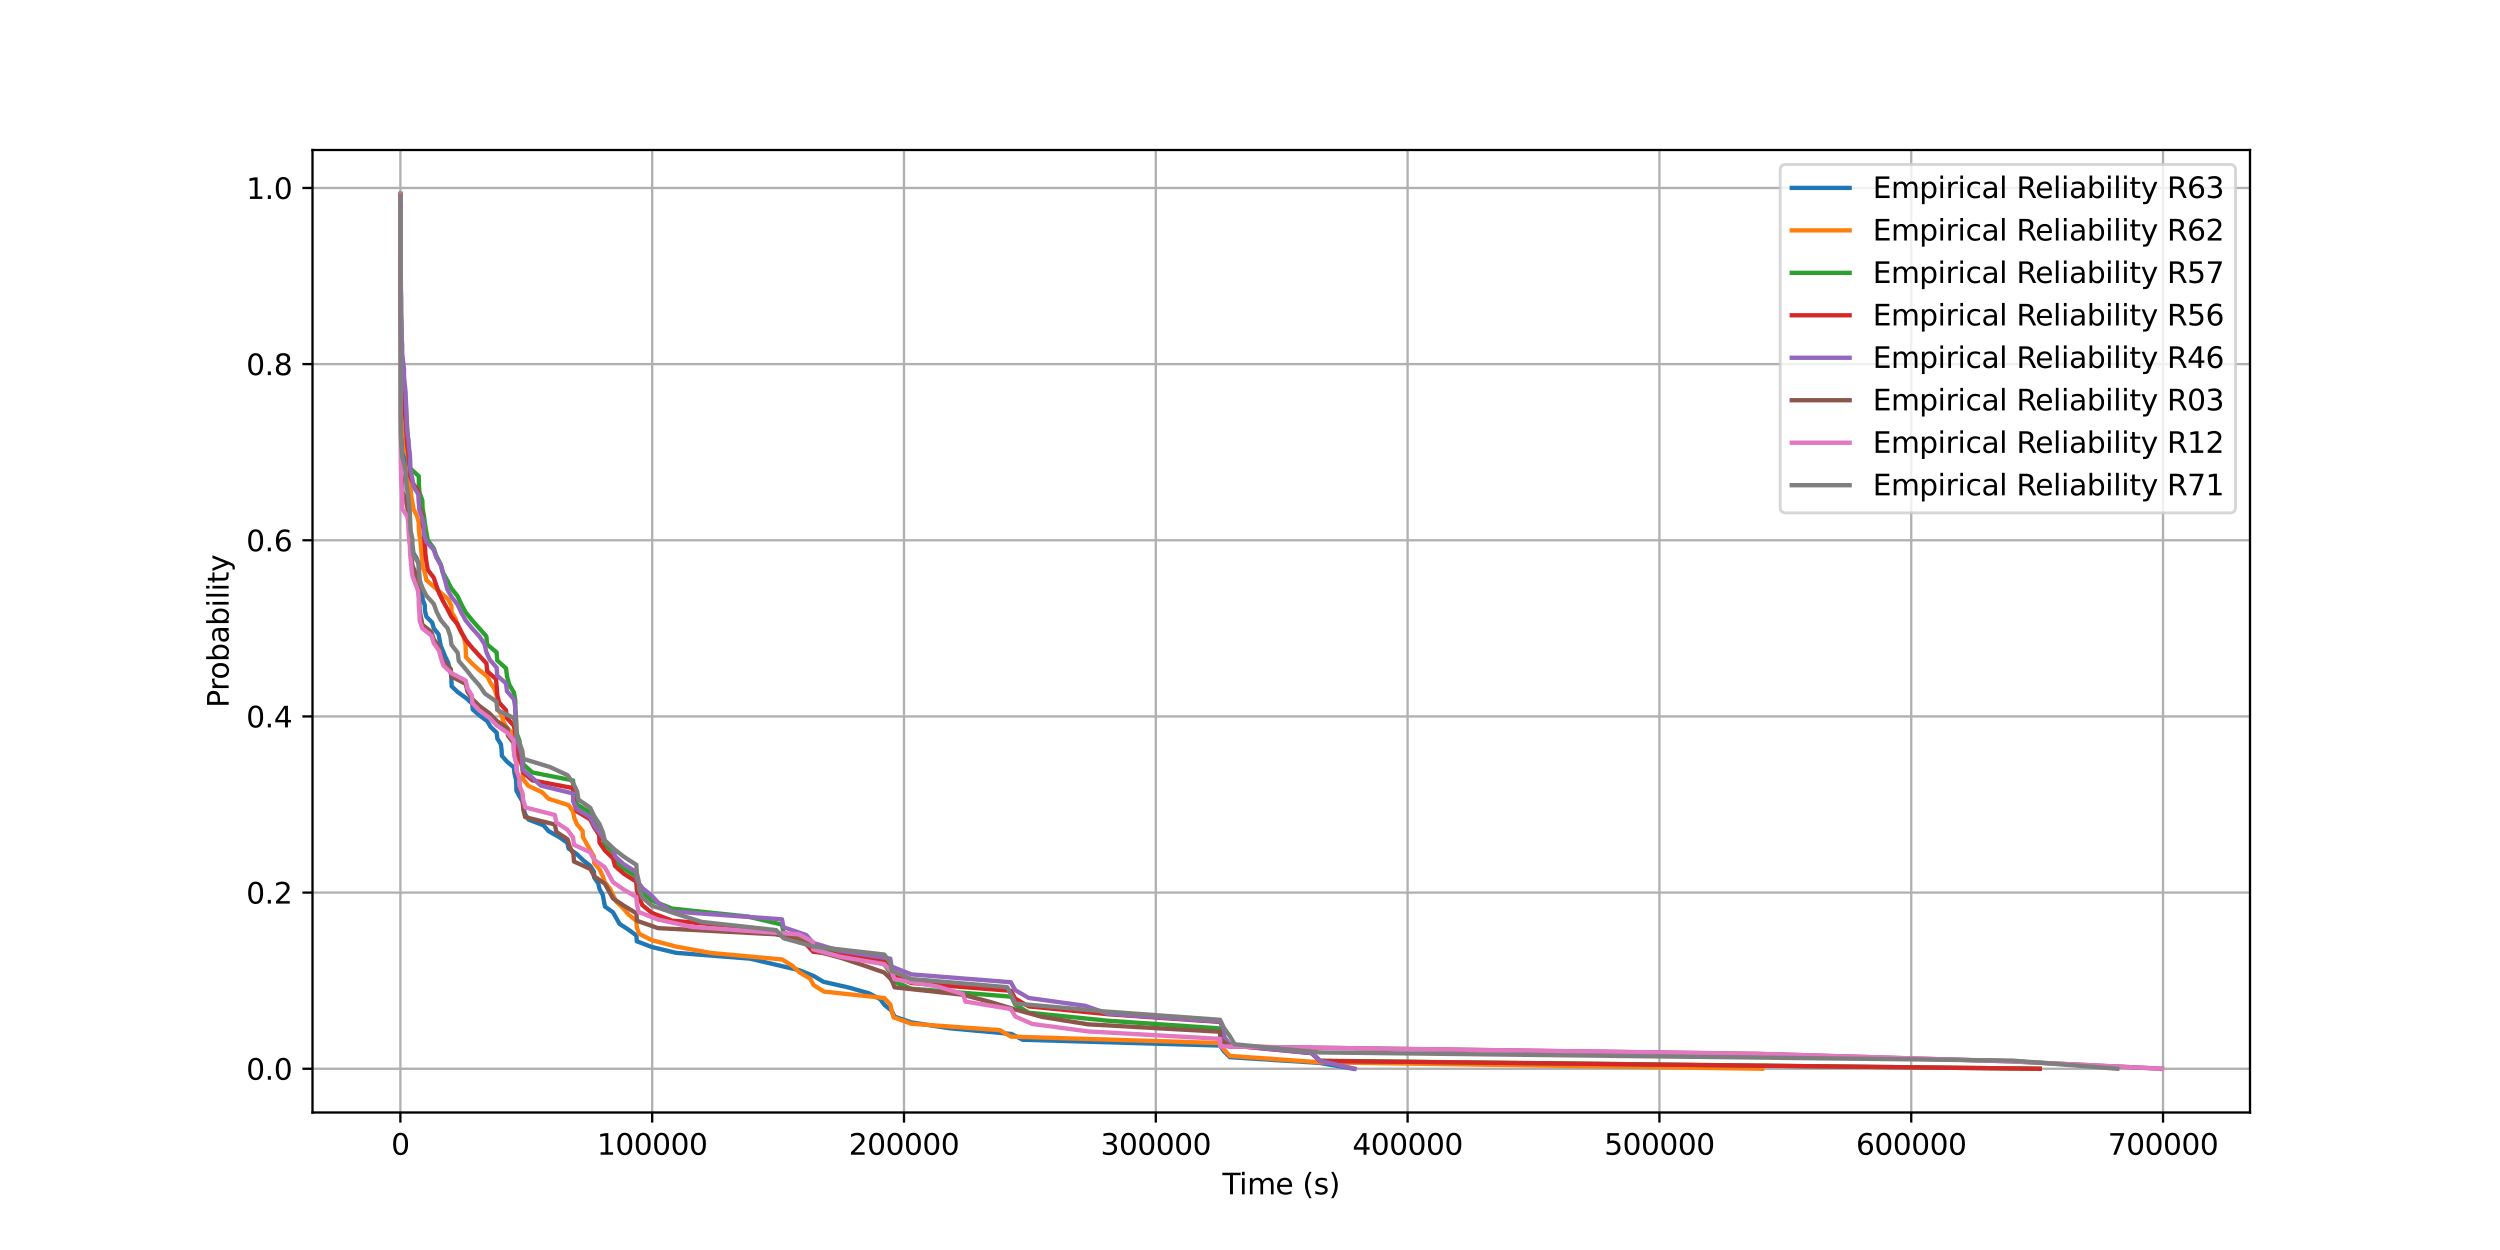 <?xml version="1.0" encoding="utf-8" standalone="no"?>
<!DOCTYPE svg PUBLIC "-//W3C//DTD SVG 1.1//EN"
  "http://www.w3.org/Graphics/SVG/1.1/DTD/svg11.dtd">
<svg xmlns:xlink="http://www.w3.org/1999/xlink" width="864pt" height="432pt" viewBox="0 0 864 432" xmlns="http://www.w3.org/2000/svg" version="1.1">
 <defs>
  <style type="text/css">*{stroke-linejoin: round; stroke-linecap: butt}</style>
 </defs>
 <g id="figure_1">
  <g id="patch_1">
   <path d="M 0 432 
L 864 432 
L 864 0 
L 0 0 
z
" style="fill: #ffffff"/>
  </g>
  <g id="axes_1">
   <g id="patch_2">
    <path d="M 108 384.48 
L 777.6 384.48 
L 777.6 51.84 
L 108 51.84 
z
" style="fill: #ffffff"/>
   </g>
   <g id="matplotlib.axis_1">
    <g id="xtick_1">
     <g id="line2d_1">
      <path d="M 138.371 384.48 
L 138.371 51.84 
" clip-path="url(#pf6fad80bfd)" style="fill: none; stroke: #b0b0b0; stroke-width: 0.8; stroke-linecap: square"/>
     </g>
     <g id="line2d_2">
      <defs>
       <path id="macb9b8d1f7" d="M 0 0 
L 0 3.5 
" style="stroke: #000000; stroke-width: 0.8"/>
      </defs>
      <g>
       <use xlink:href="#macb9b8d1f7" x="138.371" y="384.48" style="stroke: #000000; stroke-width: 0.8"/>
      </g>
     </g>
     <g id="text_1">
      <!-- 0 -->
      <g transform="translate(135.19 399.078) scale(0.1 -0.1)">
       <defs>
        <path id="DejaVuSans-30" d="M 2034 4250 
Q 1547 4250 1301 3770 
Q 1056 3291 1056 2328 
Q 1056 1369 1301 889 
Q 1547 409 2034 409 
Q 2525 409 2770 889 
Q 3016 1369 3016 2328 
Q 3016 3291 2770 3770 
Q 2525 4250 2034 4250 
z
M 2034 4750 
Q 2819 4750 3233 4129 
Q 3647 3509 3647 2328 
Q 3647 1150 3233 529 
Q 2819 -91 2034 -91 
Q 1250 -91 836 529 
Q 422 1150 422 2328 
Q 422 3509 836 4129 
Q 1250 4750 2034 4750 
z
" transform="scale(0.016)"/>
       </defs>
       <use xlink:href="#DejaVuSans-30"/>
      </g>
     </g>
    </g>
    <g id="xtick_2">
     <g id="line2d_3">
      <path d="M 225.396 384.48 
L 225.396 51.84 
" clip-path="url(#pf6fad80bfd)" style="fill: none; stroke: #b0b0b0; stroke-width: 0.8; stroke-linecap: square"/>
     </g>
     <g id="line2d_4">
      <g>
       <use xlink:href="#macb9b8d1f7" x="225.396" y="384.48" style="stroke: #000000; stroke-width: 0.8"/>
      </g>
     </g>
     <g id="text_2">
      <!-- 100000 -->
      <g transform="translate(206.308 399.078) scale(0.1 -0.1)">
       <defs>
        <path id="DejaVuSans-31" d="M 794 531 
L 1825 531 
L 1825 4091 
L 703 3866 
L 703 4441 
L 1819 4666 
L 2450 4666 
L 2450 531 
L 3481 531 
L 3481 0 
L 794 0 
L 794 531 
z
" transform="scale(0.016)"/>
       </defs>
       <use xlink:href="#DejaVuSans-31"/>
       <use xlink:href="#DejaVuSans-30" x="63.623"/>
       <use xlink:href="#DejaVuSans-30" x="127.246"/>
       <use xlink:href="#DejaVuSans-30" x="190.869"/>
       <use xlink:href="#DejaVuSans-30" x="254.492"/>
       <use xlink:href="#DejaVuSans-30" x="318.115"/>
      </g>
     </g>
    </g>
    <g id="xtick_3">
     <g id="line2d_5">
      <path d="M 312.421 384.48 
L 312.421 51.84 
" clip-path="url(#pf6fad80bfd)" style="fill: none; stroke: #b0b0b0; stroke-width: 0.8; stroke-linecap: square"/>
     </g>
     <g id="line2d_6">
      <g>
       <use xlink:href="#macb9b8d1f7" x="312.421" y="384.48" style="stroke: #000000; stroke-width: 0.8"/>
      </g>
     </g>
     <g id="text_3">
      <!-- 200000 -->
      <g transform="translate(293.333 399.078) scale(0.1 -0.1)">
       <defs>
        <path id="DejaVuSans-32" d="M 1228 531 
L 3431 531 
L 3431 0 
L 469 0 
L 469 531 
Q 828 903 1448 1529 
Q 2069 2156 2228 2338 
Q 2531 2678 2651 2914 
Q 2772 3150 2772 3378 
Q 2772 3750 2511 3984 
Q 2250 4219 1831 4219 
Q 1534 4219 1204 4116 
Q 875 4013 500 3803 
L 500 4441 
Q 881 4594 1212 4672 
Q 1544 4750 1819 4750 
Q 2544 4750 2975 4387 
Q 3406 4025 3406 3419 
Q 3406 3131 3298 2873 
Q 3191 2616 2906 2266 
Q 2828 2175 2409 1742 
Q 1991 1309 1228 531 
z
" transform="scale(0.016)"/>
       </defs>
       <use xlink:href="#DejaVuSans-32"/>
       <use xlink:href="#DejaVuSans-30" x="63.623"/>
       <use xlink:href="#DejaVuSans-30" x="127.246"/>
       <use xlink:href="#DejaVuSans-30" x="190.869"/>
       <use xlink:href="#DejaVuSans-30" x="254.492"/>
       <use xlink:href="#DejaVuSans-30" x="318.115"/>
      </g>
     </g>
    </g>
    <g id="xtick_4">
     <g id="line2d_7">
      <path d="M 399.446 384.48 
L 399.446 51.84 
" clip-path="url(#pf6fad80bfd)" style="fill: none; stroke: #b0b0b0; stroke-width: 0.8; stroke-linecap: square"/>
     </g>
     <g id="line2d_8">
      <g>
       <use xlink:href="#macb9b8d1f7" x="399.446" y="384.48" style="stroke: #000000; stroke-width: 0.8"/>
      </g>
     </g>
     <g id="text_4">
      <!-- 300000 -->
      <g transform="translate(380.358 399.078) scale(0.1 -0.1)">
       <defs>
        <path id="DejaVuSans-33" d="M 2597 2516 
Q 3050 2419 3304 2112 
Q 3559 1806 3559 1356 
Q 3559 666 3084 287 
Q 2609 -91 1734 -91 
Q 1441 -91 1130 -33 
Q 819 25 488 141 
L 488 750 
Q 750 597 1062 519 
Q 1375 441 1716 441 
Q 2309 441 2620 675 
Q 2931 909 2931 1356 
Q 2931 1769 2642 2001 
Q 2353 2234 1838 2234 
L 1294 2234 
L 1294 2753 
L 1863 2753 
Q 2328 2753 2575 2939 
Q 2822 3125 2822 3475 
Q 2822 3834 2567 4026 
Q 2313 4219 1838 4219 
Q 1578 4219 1281 4162 
Q 984 4106 628 3988 
L 628 4550 
Q 988 4650 1302 4700 
Q 1616 4750 1894 4750 
Q 2613 4750 3031 4423 
Q 3450 4097 3450 3541 
Q 3450 3153 3228 2886 
Q 3006 2619 2597 2516 
z
" transform="scale(0.016)"/>
       </defs>
       <use xlink:href="#DejaVuSans-33"/>
       <use xlink:href="#DejaVuSans-30" x="63.623"/>
       <use xlink:href="#DejaVuSans-30" x="127.246"/>
       <use xlink:href="#DejaVuSans-30" x="190.869"/>
       <use xlink:href="#DejaVuSans-30" x="254.492"/>
       <use xlink:href="#DejaVuSans-30" x="318.115"/>
      </g>
     </g>
    </g>
    <g id="xtick_5">
     <g id="line2d_9">
      <path d="M 486.47 384.48 
L 486.47 51.84 
" clip-path="url(#pf6fad80bfd)" style="fill: none; stroke: #b0b0b0; stroke-width: 0.8; stroke-linecap: square"/>
     </g>
     <g id="line2d_10">
      <g>
       <use xlink:href="#macb9b8d1f7" x="486.47" y="384.48" style="stroke: #000000; stroke-width: 0.8"/>
      </g>
     </g>
     <g id="text_5">
      <!-- 400000 -->
      <g transform="translate(467.383 399.078) scale(0.1 -0.1)">
       <defs>
        <path id="DejaVuSans-34" d="M 2419 4116 
L 825 1625 
L 2419 1625 
L 2419 4116 
z
M 2253 4666 
L 3047 4666 
L 3047 1625 
L 3713 1625 
L 3713 1100 
L 3047 1100 
L 3047 0 
L 2419 0 
L 2419 1100 
L 313 1100 
L 313 1709 
L 2253 4666 
z
" transform="scale(0.016)"/>
       </defs>
       <use xlink:href="#DejaVuSans-34"/>
       <use xlink:href="#DejaVuSans-30" x="63.623"/>
       <use xlink:href="#DejaVuSans-30" x="127.246"/>
       <use xlink:href="#DejaVuSans-30" x="190.869"/>
       <use xlink:href="#DejaVuSans-30" x="254.492"/>
       <use xlink:href="#DejaVuSans-30" x="318.115"/>
      </g>
     </g>
    </g>
    <g id="xtick_6">
     <g id="line2d_11">
      <path d="M 573.495 384.48 
L 573.495 51.84 
" clip-path="url(#pf6fad80bfd)" style="fill: none; stroke: #b0b0b0; stroke-width: 0.8; stroke-linecap: square"/>
     </g>
     <g id="line2d_12">
      <g>
       <use xlink:href="#macb9b8d1f7" x="573.495" y="384.48" style="stroke: #000000; stroke-width: 0.8"/>
      </g>
     </g>
     <g id="text_6">
      <!-- 500000 -->
      <g transform="translate(554.408 399.078) scale(0.1 -0.1)">
       <defs>
        <path id="DejaVuSans-35" d="M 691 4666 
L 3169 4666 
L 3169 4134 
L 1269 4134 
L 1269 2991 
Q 1406 3038 1543 3061 
Q 1681 3084 1819 3084 
Q 2600 3084 3056 2656 
Q 3513 2228 3513 1497 
Q 3513 744 3044 326 
Q 2575 -91 1722 -91 
Q 1428 -91 1123 -41 
Q 819 9 494 109 
L 494 744 
Q 775 591 1075 516 
Q 1375 441 1709 441 
Q 2250 441 2565 725 
Q 2881 1009 2881 1497 
Q 2881 1984 2565 2268 
Q 2250 2553 1709 2553 
Q 1456 2553 1204 2497 
Q 953 2441 691 2322 
L 691 4666 
z
" transform="scale(0.016)"/>
       </defs>
       <use xlink:href="#DejaVuSans-35"/>
       <use xlink:href="#DejaVuSans-30" x="63.623"/>
       <use xlink:href="#DejaVuSans-30" x="127.246"/>
       <use xlink:href="#DejaVuSans-30" x="190.869"/>
       <use xlink:href="#DejaVuSans-30" x="254.492"/>
       <use xlink:href="#DejaVuSans-30" x="318.115"/>
      </g>
     </g>
    </g>
    <g id="xtick_7">
     <g id="line2d_13">
      <path d="M 660.52 384.48 
L 660.52 51.84 
" clip-path="url(#pf6fad80bfd)" style="fill: none; stroke: #b0b0b0; stroke-width: 0.8; stroke-linecap: square"/>
     </g>
     <g id="line2d_14">
      <g>
       <use xlink:href="#macb9b8d1f7" x="660.52" y="384.48" style="stroke: #000000; stroke-width: 0.8"/>
      </g>
     </g>
     <g id="text_7">
      <!-- 600000 -->
      <g transform="translate(641.432 399.078) scale(0.1 -0.1)">
       <defs>
        <path id="DejaVuSans-36" d="M 2113 2584 
Q 1688 2584 1439 2293 
Q 1191 2003 1191 1497 
Q 1191 994 1439 701 
Q 1688 409 2113 409 
Q 2538 409 2786 701 
Q 3034 994 3034 1497 
Q 3034 2003 2786 2293 
Q 2538 2584 2113 2584 
z
M 3366 4563 
L 3366 3988 
Q 3128 4100 2886 4159 
Q 2644 4219 2406 4219 
Q 1781 4219 1451 3797 
Q 1122 3375 1075 2522 
Q 1259 2794 1537 2939 
Q 1816 3084 2150 3084 
Q 2853 3084 3261 2657 
Q 3669 2231 3669 1497 
Q 3669 778 3244 343 
Q 2819 -91 2113 -91 
Q 1303 -91 875 529 
Q 447 1150 447 2328 
Q 447 3434 972 4092 
Q 1497 4750 2381 4750 
Q 2619 4750 2861 4703 
Q 3103 4656 3366 4563 
z
" transform="scale(0.016)"/>
       </defs>
       <use xlink:href="#DejaVuSans-36"/>
       <use xlink:href="#DejaVuSans-30" x="63.623"/>
       <use xlink:href="#DejaVuSans-30" x="127.246"/>
       <use xlink:href="#DejaVuSans-30" x="190.869"/>
       <use xlink:href="#DejaVuSans-30" x="254.492"/>
       <use xlink:href="#DejaVuSans-30" x="318.115"/>
      </g>
     </g>
    </g>
    <g id="xtick_8">
     <g id="line2d_15">
      <path d="M 747.545 384.48 
L 747.545 51.84 
" clip-path="url(#pf6fad80bfd)" style="fill: none; stroke: #b0b0b0; stroke-width: 0.8; stroke-linecap: square"/>
     </g>
     <g id="line2d_16">
      <g>
       <use xlink:href="#macb9b8d1f7" x="747.545" y="384.48" style="stroke: #000000; stroke-width: 0.8"/>
      </g>
     </g>
     <g id="text_8">
      <!-- 700000 -->
      <g transform="translate(728.457 399.078) scale(0.1 -0.1)">
       <defs>
        <path id="DejaVuSans-37" d="M 525 4666 
L 3525 4666 
L 3525 4397 
L 1831 0 
L 1172 0 
L 2766 4134 
L 525 4134 
L 525 4666 
z
" transform="scale(0.016)"/>
       </defs>
       <use xlink:href="#DejaVuSans-37"/>
       <use xlink:href="#DejaVuSans-30" x="63.623"/>
       <use xlink:href="#DejaVuSans-30" x="127.246"/>
       <use xlink:href="#DejaVuSans-30" x="190.869"/>
       <use xlink:href="#DejaVuSans-30" x="254.492"/>
       <use xlink:href="#DejaVuSans-30" x="318.115"/>
      </g>
     </g>
    </g>
    <g id="text_9">
     <!-- Time (s) -->
     <g transform="translate(422.471 412.757) scale(0.1 -0.1)">
      <defs>
       <path id="DejaVuSans-54" d="M -19 4666 
L 3928 4666 
L 3928 4134 
L 2272 4134 
L 2272 0 
L 1638 0 
L 1638 4134 
L -19 4134 
L -19 4666 
z
" transform="scale(0.016)"/>
       <path id="DejaVuSans-69" d="M 603 3500 
L 1178 3500 
L 1178 0 
L 603 0 
L 603 3500 
z
M 603 4863 
L 1178 4863 
L 1178 4134 
L 603 4134 
L 603 4863 
z
" transform="scale(0.016)"/>
       <path id="DejaVuSans-6d" d="M 3328 2828 
Q 3544 3216 3844 3400 
Q 4144 3584 4550 3584 
Q 5097 3584 5394 3201 
Q 5691 2819 5691 2113 
L 5691 0 
L 5113 0 
L 5113 2094 
Q 5113 2597 4934 2840 
Q 4756 3084 4391 3084 
Q 3944 3084 3684 2787 
Q 3425 2491 3425 1978 
L 3425 0 
L 2847 0 
L 2847 2094 
Q 2847 2600 2669 2842 
Q 2491 3084 2119 3084 
Q 1678 3084 1418 2786 
Q 1159 2488 1159 1978 
L 1159 0 
L 581 0 
L 581 3500 
L 1159 3500 
L 1159 2956 
Q 1356 3278 1631 3431 
Q 1906 3584 2284 3584 
Q 2666 3584 2933 3390 
Q 3200 3197 3328 2828 
z
" transform="scale(0.016)"/>
       <path id="DejaVuSans-65" d="M 3597 1894 
L 3597 1613 
L 953 1613 
Q 991 1019 1311 708 
Q 1631 397 2203 397 
Q 2534 397 2845 478 
Q 3156 559 3463 722 
L 3463 178 
Q 3153 47 2828 -22 
Q 2503 -91 2169 -91 
Q 1331 -91 842 396 
Q 353 884 353 1716 
Q 353 2575 817 3079 
Q 1281 3584 2069 3584 
Q 2775 3584 3186 3129 
Q 3597 2675 3597 1894 
z
M 3022 2063 
Q 3016 2534 2758 2815 
Q 2500 3097 2075 3097 
Q 1594 3097 1305 2825 
Q 1016 2553 972 2059 
L 3022 2063 
z
" transform="scale(0.016)"/>
       <path id="DejaVuSans-20" transform="scale(0.016)"/>
       <path id="DejaVuSans-28" d="M 1984 4856 
Q 1566 4138 1362 3434 
Q 1159 2731 1159 2009 
Q 1159 1288 1364 580 
Q 1569 -128 1984 -844 
L 1484 -844 
Q 1016 -109 783 600 
Q 550 1309 550 2009 
Q 550 2706 781 3412 
Q 1013 4119 1484 4856 
L 1984 4856 
z
" transform="scale(0.016)"/>
       <path id="DejaVuSans-73" d="M 2834 3397 
L 2834 2853 
Q 2591 2978 2328 3040 
Q 2066 3103 1784 3103 
Q 1356 3103 1142 2972 
Q 928 2841 928 2578 
Q 928 2378 1081 2264 
Q 1234 2150 1697 2047 
L 1894 2003 
Q 2506 1872 2764 1633 
Q 3022 1394 3022 966 
Q 3022 478 2636 193 
Q 2250 -91 1575 -91 
Q 1294 -91 989 -36 
Q 684 19 347 128 
L 347 722 
Q 666 556 975 473 
Q 1284 391 1588 391 
Q 1994 391 2212 530 
Q 2431 669 2431 922 
Q 2431 1156 2273 1281 
Q 2116 1406 1581 1522 
L 1381 1569 
Q 847 1681 609 1914 
Q 372 2147 372 2553 
Q 372 3047 722 3315 
Q 1072 3584 1716 3584 
Q 2034 3584 2315 3537 
Q 2597 3491 2834 3397 
z
" transform="scale(0.016)"/>
       <path id="DejaVuSans-29" d="M 513 4856 
L 1013 4856 
Q 1481 4119 1714 3412 
Q 1947 2706 1947 2009 
Q 1947 1309 1714 600 
Q 1481 -109 1013 -844 
L 513 -844 
Q 928 -128 1133 580 
Q 1338 1288 1338 2009 
Q 1338 2731 1133 3434 
Q 928 4138 513 4856 
z
" transform="scale(0.016)"/>
      </defs>
      <use xlink:href="#DejaVuSans-54"/>
      <use xlink:href="#DejaVuSans-69" x="57.959"/>
      <use xlink:href="#DejaVuSans-6d" x="85.742"/>
      <use xlink:href="#DejaVuSans-65" x="183.154"/>
      <use xlink:href="#DejaVuSans-20" x="244.678"/>
      <use xlink:href="#DejaVuSans-28" x="276.465"/>
      <use xlink:href="#DejaVuSans-73" x="315.479"/>
      <use xlink:href="#DejaVuSans-29" x="367.578"/>
     </g>
    </g>
   </g>
   <g id="matplotlib.axis_2">
    <g id="ytick_1">
     <g id="line2d_17">
      <path d="M 108 369.36 
L 777.6 369.36 
" clip-path="url(#pf6fad80bfd)" style="fill: none; stroke: #b0b0b0; stroke-width: 0.8; stroke-linecap: square"/>
     </g>
     <g id="line2d_18">
      <defs>
       <path id="m9eeec814f9" d="M 0 0 
L -3.5 0 
" style="stroke: #000000; stroke-width: 0.8"/>
      </defs>
      <g>
       <use xlink:href="#m9eeec814f9" x="108" y="369.36" style="stroke: #000000; stroke-width: 0.8"/>
      </g>
     </g>
     <g id="text_10">
      <!-- 0.0 -->
      <g transform="translate(85.097 373.159) scale(0.1 -0.1)">
       <defs>
        <path id="DejaVuSans-2e" d="M 684 794 
L 1344 794 
L 1344 0 
L 684 0 
L 684 794 
z
" transform="scale(0.016)"/>
       </defs>
       <use xlink:href="#DejaVuSans-30"/>
       <use xlink:href="#DejaVuSans-2e" x="63.623"/>
       <use xlink:href="#DejaVuSans-30" x="95.41"/>
      </g>
     </g>
    </g>
    <g id="ytick_2">
     <g id="line2d_19">
      <path d="M 108 308.479 
L 777.6 308.479 
" clip-path="url(#pf6fad80bfd)" style="fill: none; stroke: #b0b0b0; stroke-width: 0.8; stroke-linecap: square"/>
     </g>
     <g id="line2d_20">
      <g>
       <use xlink:href="#m9eeec814f9" x="108" y="308.479" style="stroke: #000000; stroke-width: 0.8"/>
      </g>
     </g>
     <g id="text_11">
      <!-- 0.2 -->
      <g transform="translate(85.097 312.279) scale(0.1 -0.1)">
       <use xlink:href="#DejaVuSans-30"/>
       <use xlink:href="#DejaVuSans-2e" x="63.623"/>
       <use xlink:href="#DejaVuSans-32" x="95.41"/>
      </g>
     </g>
    </g>
    <g id="ytick_3">
     <g id="line2d_21">
      <path d="M 108 247.599 
L 777.6 247.599 
" clip-path="url(#pf6fad80bfd)" style="fill: none; stroke: #b0b0b0; stroke-width: 0.8; stroke-linecap: square"/>
     </g>
     <g id="line2d_22">
      <g>
       <use xlink:href="#m9eeec814f9" x="108" y="247.599" style="stroke: #000000; stroke-width: 0.8"/>
      </g>
     </g>
     <g id="text_12">
      <!-- 0.4 -->
      <g transform="translate(85.097 251.398) scale(0.1 -0.1)">
       <use xlink:href="#DejaVuSans-30"/>
       <use xlink:href="#DejaVuSans-2e" x="63.623"/>
       <use xlink:href="#DejaVuSans-34" x="95.41"/>
      </g>
     </g>
    </g>
    <g id="ytick_4">
     <g id="line2d_23">
      <path d="M 108 186.718 
L 777.6 186.718 
" clip-path="url(#pf6fad80bfd)" style="fill: none; stroke: #b0b0b0; stroke-width: 0.8; stroke-linecap: square"/>
     </g>
     <g id="line2d_24">
      <g>
       <use xlink:href="#m9eeec814f9" x="108" y="186.718" style="stroke: #000000; stroke-width: 0.8"/>
      </g>
     </g>
     <g id="text_13">
      <!-- 0.6 -->
      <g transform="translate(85.097 190.518) scale(0.1 -0.1)">
       <use xlink:href="#DejaVuSans-30"/>
       <use xlink:href="#DejaVuSans-2e" x="63.623"/>
       <use xlink:href="#DejaVuSans-36" x="95.41"/>
      </g>
     </g>
    </g>
    <g id="ytick_5">
     <g id="line2d_25">
      <path d="M 108 125.838 
L 777.6 125.838 
" clip-path="url(#pf6fad80bfd)" style="fill: none; stroke: #b0b0b0; stroke-width: 0.8; stroke-linecap: square"/>
     </g>
     <g id="line2d_26">
      <g>
       <use xlink:href="#m9eeec814f9" x="108" y="125.838" style="stroke: #000000; stroke-width: 0.8"/>
      </g>
     </g>
     <g id="text_14">
      <!-- 0.8 -->
      <g transform="translate(85.097 129.637) scale(0.1 -0.1)">
       <defs>
        <path id="DejaVuSans-38" d="M 2034 2216 
Q 1584 2216 1326 1975 
Q 1069 1734 1069 1313 
Q 1069 891 1326 650 
Q 1584 409 2034 409 
Q 2484 409 2743 651 
Q 3003 894 3003 1313 
Q 3003 1734 2745 1975 
Q 2488 2216 2034 2216 
z
M 1403 2484 
Q 997 2584 770 2862 
Q 544 3141 544 3541 
Q 544 4100 942 4425 
Q 1341 4750 2034 4750 
Q 2731 4750 3128 4425 
Q 3525 4100 3525 3541 
Q 3525 3141 3298 2862 
Q 3072 2584 2669 2484 
Q 3125 2378 3379 2068 
Q 3634 1759 3634 1313 
Q 3634 634 3220 271 
Q 2806 -91 2034 -91 
Q 1263 -91 848 271 
Q 434 634 434 1313 
Q 434 1759 690 2068 
Q 947 2378 1403 2484 
z
M 1172 3481 
Q 1172 3119 1398 2916 
Q 1625 2713 2034 2713 
Q 2441 2713 2670 2916 
Q 2900 3119 2900 3481 
Q 2900 3844 2670 4047 
Q 2441 4250 2034 4250 
Q 1625 4250 1398 4047 
Q 1172 3844 1172 3481 
z
" transform="scale(0.016)"/>
       </defs>
       <use xlink:href="#DejaVuSans-30"/>
       <use xlink:href="#DejaVuSans-2e" x="63.623"/>
       <use xlink:href="#DejaVuSans-38" x="95.41"/>
      </g>
     </g>
    </g>
    <g id="ytick_6">
     <g id="line2d_27">
      <path d="M 108 64.957 
L 777.6 64.957 
" clip-path="url(#pf6fad80bfd)" style="fill: none; stroke: #b0b0b0; stroke-width: 0.8; stroke-linecap: square"/>
     </g>
     <g id="line2d_28">
      <g>
       <use xlink:href="#m9eeec814f9" x="108" y="64.957" style="stroke: #000000; stroke-width: 0.8"/>
      </g>
     </g>
     <g id="text_15">
      <!-- 1.0 -->
      <g transform="translate(85.097 68.757) scale(0.1 -0.1)">
       <use xlink:href="#DejaVuSans-31"/>
       <use xlink:href="#DejaVuSans-2e" x="63.623"/>
       <use xlink:href="#DejaVuSans-30" x="95.41"/>
      </g>
     </g>
    </g>
    <g id="text_16">
     <!-- Probability -->
     <g transform="translate(79.017 244.589) rotate(-90) scale(0.1 -0.1)">
      <defs>
       <path id="DejaVuSans-50" d="M 1259 4147 
L 1259 2394 
L 2053 2394 
Q 2494 2394 2734 2622 
Q 2975 2850 2975 3272 
Q 2975 3691 2734 3919 
Q 2494 4147 2053 4147 
L 1259 4147 
z
M 628 4666 
L 2053 4666 
Q 2838 4666 3239 4311 
Q 3641 3956 3641 3272 
Q 3641 2581 3239 2228 
Q 2838 1875 2053 1875 
L 1259 1875 
L 1259 0 
L 628 0 
L 628 4666 
z
" transform="scale(0.016)"/>
       <path id="DejaVuSans-72" d="M 2631 2963 
Q 2534 3019 2420 3045 
Q 2306 3072 2169 3072 
Q 1681 3072 1420 2755 
Q 1159 2438 1159 1844 
L 1159 0 
L 581 0 
L 581 3500 
L 1159 3500 
L 1159 2956 
Q 1341 3275 1631 3429 
Q 1922 3584 2338 3584 
Q 2397 3584 2469 3576 
Q 2541 3569 2628 3553 
L 2631 2963 
z
" transform="scale(0.016)"/>
       <path id="DejaVuSans-6f" d="M 1959 3097 
Q 1497 3097 1228 2736 
Q 959 2375 959 1747 
Q 959 1119 1226 758 
Q 1494 397 1959 397 
Q 2419 397 2687 759 
Q 2956 1122 2956 1747 
Q 2956 2369 2687 2733 
Q 2419 3097 1959 3097 
z
M 1959 3584 
Q 2709 3584 3137 3096 
Q 3566 2609 3566 1747 
Q 3566 888 3137 398 
Q 2709 -91 1959 -91 
Q 1206 -91 779 398 
Q 353 888 353 1747 
Q 353 2609 779 3096 
Q 1206 3584 1959 3584 
z
" transform="scale(0.016)"/>
       <path id="DejaVuSans-62" d="M 3116 1747 
Q 3116 2381 2855 2742 
Q 2594 3103 2138 3103 
Q 1681 3103 1420 2742 
Q 1159 2381 1159 1747 
Q 1159 1113 1420 752 
Q 1681 391 2138 391 
Q 2594 391 2855 752 
Q 3116 1113 3116 1747 
z
M 1159 2969 
Q 1341 3281 1617 3432 
Q 1894 3584 2278 3584 
Q 2916 3584 3314 3078 
Q 3713 2572 3713 1747 
Q 3713 922 3314 415 
Q 2916 -91 2278 -91 
Q 1894 -91 1617 61 
Q 1341 213 1159 525 
L 1159 0 
L 581 0 
L 581 4863 
L 1159 4863 
L 1159 2969 
z
" transform="scale(0.016)"/>
       <path id="DejaVuSans-61" d="M 2194 1759 
Q 1497 1759 1228 1600 
Q 959 1441 959 1056 
Q 959 750 1161 570 
Q 1363 391 1709 391 
Q 2188 391 2477 730 
Q 2766 1069 2766 1631 
L 2766 1759 
L 2194 1759 
z
M 3341 1997 
L 3341 0 
L 2766 0 
L 2766 531 
Q 2569 213 2275 61 
Q 1981 -91 1556 -91 
Q 1019 -91 701 211 
Q 384 513 384 1019 
Q 384 1609 779 1909 
Q 1175 2209 1959 2209 
L 2766 2209 
L 2766 2266 
Q 2766 2663 2505 2880 
Q 2244 3097 1772 3097 
Q 1472 3097 1187 3025 
Q 903 2953 641 2809 
L 641 3341 
Q 956 3463 1253 3523 
Q 1550 3584 1831 3584 
Q 2591 3584 2966 3190 
Q 3341 2797 3341 1997 
z
" transform="scale(0.016)"/>
       <path id="DejaVuSans-6c" d="M 603 4863 
L 1178 4863 
L 1178 0 
L 603 0 
L 603 4863 
z
" transform="scale(0.016)"/>
       <path id="DejaVuSans-74" d="M 1172 4494 
L 1172 3500 
L 2356 3500 
L 2356 3053 
L 1172 3053 
L 1172 1153 
Q 1172 725 1289 603 
Q 1406 481 1766 481 
L 2356 481 
L 2356 0 
L 1766 0 
Q 1100 0 847 248 
Q 594 497 594 1153 
L 594 3053 
L 172 3053 
L 172 3500 
L 594 3500 
L 594 4494 
L 1172 4494 
z
" transform="scale(0.016)"/>
       <path id="DejaVuSans-79" d="M 2059 -325 
Q 1816 -950 1584 -1140 
Q 1353 -1331 966 -1331 
L 506 -1331 
L 506 -850 
L 844 -850 
Q 1081 -850 1212 -737 
Q 1344 -625 1503 -206 
L 1606 56 
L 191 3500 
L 800 3500 
L 1894 763 
L 2988 3500 
L 3597 3500 
L 2059 -325 
z
" transform="scale(0.016)"/>
      </defs>
      <use xlink:href="#DejaVuSans-50"/>
      <use xlink:href="#DejaVuSans-72" x="58.553"/>
      <use xlink:href="#DejaVuSans-6f" x="97.416"/>
      <use xlink:href="#DejaVuSans-62" x="158.598"/>
      <use xlink:href="#DejaVuSans-61" x="222.074"/>
      <use xlink:href="#DejaVuSans-62" x="283.354"/>
      <use xlink:href="#DejaVuSans-69" x="346.83"/>
      <use xlink:href="#DejaVuSans-6c" x="374.613"/>
      <use xlink:href="#DejaVuSans-69" x="402.396"/>
      <use xlink:href="#DejaVuSans-74" x="430.18"/>
      <use xlink:href="#DejaVuSans-79" x="469.389"/>
     </g>
    </g>
   </g>
   <g id="line2d_29">
    <path d="M 138.436 66.96 
L 138.562 117.026 
L 138.901 143.061 
L 139.027 147.066 
L 139.292 149.069 
L 139.388 153.074 
L 139.871 155.077 
L 140.239 157.079 
L 140.366 161.085 
L 141.102 167.092 
L 141.139 171.098 
L 141.338 173.1 
L 141.372 175.103 
L 141.665 179.108 
L 141.822 187.119 
L 142.662 189.122 
L 142.868 191.124 
L 144.077 193.127 
L 144.731 195.13 
L 144.961 201.137 
L 145.695 203.14 
L 145.947 205.143 
L 146.061 207.145 
L 146.813 209.148 
L 146.865 211.151 
L 147.393 213.153 
L 149.361 215.156 
L 149.924 217.159 
L 151.542 219.161 
L 152.314 223.167 
L 153.985 227.172 
L 154.949 229.175 
L 155.375 231.177 
L 155.934 233.18 
L 156.094 237.185 
L 158.186 239.188 
L 160.984 241.19 
L 163.212 243.193 
L 163.376 245.196 
L 165.642 247.198 
L 168.369 249.201 
L 169.531 251.204 
L 171.657 253.206 
L 171.858 255.209 
L 173.109 257.212 
L 173.346 259.214 
L 173.446 261.217 
L 175.218 263.22 
L 177.602 265.222 
L 177.802 267.225 
L 178.29 269.228 
L 178.438 271.23 
L 178.465 273.233 
L 179.528 275.235 
L 180.731 277.238 
L 180.917 279.241 
L 181.41 281.243 
L 182.655 283.246 
L 187.857 285.249 
L 189.603 287.251 
L 193.175 289.254 
L 196.078 291.257 
L 196.513 293.259 
L 199.453 295.262 
L 201.498 297.265 
L 204.007 299.267 
L 205.282 301.27 
L 205.336 303.273 
L 206.753 305.275 
L 207.217 307.278 
L 208.324 309.281 
L 209.06 313.286 
L 211.842 315.288 
L 214.115 319.294 
L 217.196 321.296 
L 219.943 323.299 
L 220.074 325.302 
L 225.298 327.304 
L 233.668 329.307 
L 259.186 331.31 
L 276.236 335.315 
L 281.237 337.318 
L 284.593 339.32 
L 293.457 341.323 
L 300.397 343.326 
L 304.218 345.328 
L 305.7 347.331 
L 308.176 349.334 
L 309.127 351.336 
L 314.962 353.339 
L 327.94 355.341 
L 349.575 357.344 
L 353.436 359.347 
L 421.666 361.349 
L 423.01 363.352 
L 425.031 365.355 
L 456.165 367.357 
L 467.783 369.36 
L 467.783 369.36 
" clip-path="url(#pf6fad80bfd)" style="fill: none; stroke: #1f77b4; stroke-width: 1.5; stroke-linecap: square"/>
   </g>
   <g id="line2d_30">
    <path d="M 138.438 67.179 
L 138.505 107.174 
L 138.57 113.84 
L 138.669 124.949 
L 138.858 136.059 
L 139.016 138.281 
L 139.052 140.503 
L 139.218 142.724 
L 139.243 144.946 
L 139.516 147.168 
L 139.59 149.39 
L 140.207 151.612 
L 140.39 156.056 
L 141.183 158.278 
L 141.338 160.5 
L 141.367 162.722 
L 141.697 164.944 
L 141.727 167.166 
L 142.151 171.609 
L 142.95 176.053 
L 144.094 178.275 
L 144.722 180.497 
L 144.735 182.719 
L 144.95 184.941 
L 145.334 187.163 
L 145.679 191.607 
L 146.105 196.05 
L 146.907 198.272 
L 147.367 200.494 
L 154.938 207.16 
L 155.992 209.382 
L 156.093 211.604 
L 157.426 213.826 
L 158.167 216.048 
L 160.391 220.492 
L 160.877 222.713 
L 161.067 227.157 
L 163.19 229.379 
L 165.651 231.601 
L 168.41 233.823 
L 169.532 236.045 
L 170.975 238.267 
L 171.64 240.489 
L 171.664 242.711 
L 171.902 244.933 
L 173.366 247.155 
L 173.968 249.376 
L 175.178 251.598 
L 177.599 253.82 
L 178.311 256.042 
L 178.451 258.264 
L 178.474 260.486 
L 180.504 264.93 
L 180.836 269.374 
L 182.603 271.596 
L 187.374 273.818 
L 189.552 276.039 
L 196.496 278.261 
L 198.072 280.483 
L 198.481 282.705 
L 199.449 284.927 
L 201.344 287.149 
L 201.498 289.371 
L 203.999 293.815 
L 205.272 296.037 
L 205.324 298.259 
L 207.196 300.481 
L 208.279 302.702 
L 209.032 304.924 
L 210.822 307.146 
L 212.959 311.59 
L 215.307 313.812 
L 217.182 316.034 
L 219.926 318.256 
L 220.077 320.478 
L 220.871 322.7 
L 225.231 324.922 
L 233.648 327.144 
L 245.822 329.365 
L 270.305 331.587 
L 273.884 333.809 
L 276.255 336.031 
L 280.002 338.253 
L 281.197 340.475 
L 284.774 342.697 
L 305.607 344.919 
L 307.703 347.141 
L 308.16 349.363 
L 308.794 351.585 
L 314.939 353.807 
L 345.575 356.028 
L 349.352 358.25 
L 421.675 360.472 
L 422.971 362.694 
L 425.015 364.916 
L 456.187 367.138 
L 609.006 369.36 
L 609.006 369.36 
" clip-path="url(#pf6fad80bfd)" style="fill: none; stroke: #ff7f0e; stroke-width: 1.5; stroke-linecap: square"/>
   </g>
   <g id="line2d_31">
    <path d="M 138.437 67.725 
L 138.441 70.492 
L 138.443 73.259 
L 138.443 76.027 
L 138.443 78.794 
L 138.444 81.561 
L 138.444 84.328 
L 138.445 87.096 
L 138.445 89.863 
L 138.458 92.63 
L 138.463 95.398 
L 138.463 98.165 
L 138.474 100.932 
L 138.48 103.7 
L 138.482 106.467 
L 138.561 109.234 
L 138.636 112.001 
L 138.674 114.769 
L 138.681 117.536 
L 138.69 120.303 
L 138.763 123.071 
L 138.771 125.838 
L 138.775 128.605 
L 139.006 131.372 
L 139.057 134.14 
L 139.906 136.907 
L 140.28 139.674 
L 140.374 142.442 
L 140.568 145.209 
L 140.729 147.976 
L 140.909 150.744 
L 141.172 153.511 
L 141.354 156.278 
L 141.71 159.045 
L 141.717 161.813 
L 144.72 164.58 
L 144.759 167.347 
L 144.957 170.115 
L 145.952 172.882 
L 146.044 175.649 
L 146.541 178.417 
L 146.882 181.184 
L 147.362 183.951 
L 147.857 186.718 
L 149.895 189.486 
L 150.85 192.253 
L 152.312 195.02 
L 153.066 197.788 
L 154.553 200.555 
L 155.988 203.322 
L 158.176 206.089 
L 159.442 208.857 
L 160.942 211.624 
L 163.174 214.391 
L 165.651 217.159 
L 168.088 219.926 
L 168.32 222.693 
L 171.632 225.461 
L 171.837 228.228 
L 174.882 230.995 
L 175.221 233.762 
L 175.968 236.53 
L 177.588 239.297 
L 178.107 242.064 
L 178.114 244.832 
L 178.305 247.599 
L 178.443 250.366 
L 178.469 253.134 
L 179.501 255.901 
L 179.908 258.668 
L 180.495 261.435 
L 180.893 264.203 
L 183.987 266.97 
L 198.061 269.737 
L 198.091 272.505 
L 198.473 275.272 
L 199.442 278.039 
L 203.961 280.807 
L 205.308 283.574 
L 207.191 286.341 
L 208.316 289.108 
L 209.025 291.876 
L 211.936 294.643 
L 212.56 297.41 
L 215.585 300.178 
L 219.918 302.945 
L 220.071 305.712 
L 221.958 308.479 
L 225.282 311.247 
L 232.272 314.014 
L 258.515 316.781 
L 270.252 319.549 
L 270.775 322.316 
L 278.616 325.083 
L 281.114 327.851 
L 301.454 330.618 
L 305.647 333.385 
L 307.703 336.152 
L 308.15 338.92 
L 314.931 341.687 
L 349.546 344.454 
L 350.874 347.222 
L 355.519 349.989 
L 382.77 352.756 
L 422.998 355.524 
L 422.999 358.291 
L 425.004 361.058 
L 453.287 363.825 
L 456.193 366.593 
L 704.898 369.36 
" clip-path="url(#pf6fad80bfd)" style="fill: none; stroke: #2ca02c; stroke-width: 1.5; stroke-linecap: square"/>
   </g>
   <g id="line2d_32">
    <path d="M 138.436 67.651 
L 138.437 70.345 
L 138.439 73.039 
L 138.44 75.733 
L 138.442 78.426 
L 138.442 81.12 
L 138.446 83.814 
L 138.447 86.508 
L 138.449 89.202 
L 138.456 91.896 
L 138.456 94.589 
L 138.467 97.283 
L 138.471 99.977 
L 138.48 102.671 
L 138.489 105.365 
L 138.509 108.059 
L 138.546 110.752 
L 138.549 113.446 
L 138.566 116.14 
L 138.67 118.834 
L 138.681 121.528 
L 138.691 124.222 
L 138.744 126.915 
L 138.747 129.609 
L 138.788 132.303 
L 138.942 134.997 
L 138.99 137.691 
L 139.619 140.385 
L 139.913 143.078 
L 140.28 145.772 
L 140.374 148.466 
L 140.574 151.16 
L 140.721 153.854 
L 141.137 156.548 
L 141.366 159.241 
L 141.72 161.935 
L 141.744 164.629 
L 142.896 167.323 
L 144.643 170.017 
L 144.765 172.711 
L 144.948 175.404 
L 145.938 178.098 
L 146.075 180.792 
L 146.445 183.486 
L 146.569 186.18 
L 146.881 188.873 
L 147.018 191.567 
L 147.388 194.261 
L 147.861 196.955 
L 149.899 199.649 
L 150.798 202.343 
L 151.764 205.036 
L 153.091 207.73 
L 154.606 210.424 
L 155.968 213.118 
L 158.168 215.812 
L 159.466 218.506 
L 160.973 221.199 
L 163.189 223.893 
L 165.628 226.587 
L 168.119 229.281 
L 168.376 231.975 
L 171.412 234.669 
L 171.666 237.362 
L 171.859 240.056 
L 172.469 242.75 
L 174.888 245.444 
L 175.182 248.138 
L 177.593 250.832 
L 178.103 253.525 
L 178.303 256.219 
L 178.429 258.913 
L 179.413 261.607 
L 180.482 264.301 
L 180.84 266.995 
L 183.981 269.688 
L 198.115 272.382 
L 198.121 275.076 
L 198.473 277.77 
L 199.436 280.464 
L 203.931 283.157 
L 205.311 285.851 
L 207.062 288.545 
L 207.208 291.239 
L 209.056 293.933 
L 211.84 296.627 
L 212.555 299.32 
L 215.654 302.014 
L 219.932 304.708 
L 220.07 307.402 
L 220.812 310.096 
L 221.971 312.79 
L 225.241 315.483 
L 232.271 318.177 
L 261.61 320.871 
L 270.777 323.565 
L 278.617 326.259 
L 281.031 328.953 
L 305.628 331.646 
L 307.628 334.34 
L 308.163 337.034 
L 314.955 339.728 
L 349.371 342.422 
L 350.859 345.116 
L 355.512 347.809 
L 382.778 350.503 
L 421.662 353.197 
L 422.989 355.891 
L 422.991 358.585 
L 425.014 361.279 
L 453.253 363.972 
L 456.182 366.666 
L 704.944 369.36 
" clip-path="url(#pf6fad80bfd)" style="fill: none; stroke: #d62728; stroke-width: 1.5; stroke-linecap: square"/>
   </g>
   <g id="line2d_33">
    <path d="M 138.436 67.675 
L 138.438 70.393 
L 138.439 73.111 
L 138.444 75.829 
L 138.449 78.547 
L 138.462 81.265 
L 138.465 83.983 
L 138.47 86.7 
L 138.487 89.418 
L 138.493 92.136 
L 138.538 94.854 
L 138.543 97.572 
L 138.574 100.29 
L 138.681 103.008 
L 138.681 105.726 
L 138.693 108.443 
L 138.76 111.161 
L 138.804 113.879 
L 138.835 116.597 
L 138.99 119.315 
L 138.999 122.033 
L 139.282 124.751 
L 139.623 127.469 
L 139.639 130.186 
L 139.904 132.904 
L 140.174 135.622 
L 140.283 138.34 
L 140.379 141.058 
L 140.504 143.776 
L 140.565 146.494 
L 140.726 149.212 
L 141.137 151.93 
L 141.346 154.647 
L 141.681 157.365 
L 141.717 160.083 
L 141.896 162.801 
L 142.526 165.519 
L 142.918 168.237 
L 144.701 170.955 
L 144.744 173.673 
L 144.956 176.39 
L 145.951 179.108 
L 146.484 181.826 
L 146.53 184.544 
L 147.357 187.262 
L 149.873 189.98 
L 150.835 192.698 
L 152.384 195.416 
L 153.056 198.134 
L 153.884 200.851 
L 154.541 203.569 
L 156.05 206.287 
L 158.154 209.005 
L 159.431 211.723 
L 160.955 214.441 
L 163.152 217.159 
L 165.637 219.877 
L 167.456 222.594 
L 168.077 225.312 
L 169.285 228.03 
L 171.644 230.748 
L 171.821 233.466 
L 174.882 236.184 
L 175.21 238.902 
L 177.592 241.62 
L 178.029 244.337 
L 178.098 247.055 
L 178.288 249.773 
L 178.432 252.491 
L 178.463 255.209 
L 179.444 257.927 
L 180.234 260.645 
L 180.484 263.363 
L 180.63 266.081 
L 183.987 268.798 
L 186.897 271.516 
L 198.048 274.234 
L 198.087 276.952 
L 199.435 279.67 
L 203.951 282.388 
L 205.286 285.106 
L 207.197 287.824 
L 209.013 290.541 
L 211.917 293.259 
L 212.566 295.977 
L 215.583 298.695 
L 219.924 301.413 
L 220.061 304.131 
L 221.958 306.849 
L 225.238 309.567 
L 227.794 312.285 
L 232.286 315.002 
L 270.253 317.72 
L 270.768 320.438 
L 278.643 323.156 
L 281.033 325.874 
L 290.115 328.592 
L 307.691 331.31 
L 308.136 334.028 
L 314.918 336.745 
L 349.331 339.463 
L 350.862 342.181 
L 355.51 344.899 
L 375.096 347.617 
L 382.824 350.335 
L 421.646 353.053 
L 422.969 355.771 
L 423.009 358.488 
L 424.987 361.206 
L 453.278 363.924 
L 456.193 366.642 
L 468.166 369.36 
" clip-path="url(#pf6fad80bfd)" style="fill: none; stroke: #9467bd; stroke-width: 1.5; stroke-linecap: square"/>
   </g>
   <g id="line2d_34">
    <path d="M 138.436 67.515 
L 138.44 70.073 
L 138.444 72.631 
L 138.445 75.189 
L 138.449 77.747 
L 138.449 80.305 
L 138.453 82.863 
L 138.453 85.421 
L 138.454 87.979 
L 138.455 90.537 
L 138.455 93.095 
L 138.457 95.653 
L 138.458 98.211 
L 138.458 100.769 
L 138.46 103.327 
L 138.46 105.885 
L 138.462 108.443 
L 138.463 111.001 
L 138.463 113.559 
L 138.465 116.117 
L 138.467 118.675 
L 138.468 121.233 
L 138.468 123.791 
L 138.469 126.349 
L 138.47 128.907 
L 138.476 131.465 
L 138.479 134.023 
L 138.484 136.582 
L 138.484 139.14 
L 138.487 141.698 
L 138.489 144.256 
L 138.492 146.814 
L 138.497 149.372 
L 138.57 151.93 
L 138.58 154.488 
L 138.582 157.046 
L 138.585 159.604 
L 138.6 162.162 
L 138.806 164.72 
L 139.032 167.278 
L 139.046 169.836 
L 140.226 172.394 
L 140.685 174.952 
L 141.134 177.51 
L 141.194 180.068 
L 141.364 182.626 
L 141.672 185.184 
L 141.706 187.742 
L 141.977 190.3 
L 142.23 192.858 
L 142.543 195.416 
L 143.55 197.974 
L 144.39 200.532 
L 144.753 203.09 
L 144.789 205.648 
L 144.963 208.206 
L 144.997 210.764 
L 145.484 213.322 
L 145.961 215.88 
L 149.102 218.438 
L 149.938 220.996 
L 151.646 223.554 
L 152.314 226.112 
L 153.292 228.67 
L 155.787 231.228 
L 156 233.786 
L 160.935 236.344 
L 161.544 238.902 
L 163.093 241.46 
L 165.716 244.018 
L 169.195 246.576 
L 171.655 249.134 
L 175.398 251.692 
L 175.535 254.25 
L 177.528 256.808 
L 177.598 259.366 
L 178.338 261.924 
L 178.451 264.482 
L 178.497 267.04 
L 179.464 269.598 
L 179.531 272.156 
L 180.53 274.714 
L 180.628 277.272 
L 180.868 279.83 
L 181.482 282.388 
L 191.753 284.946 
L 192.277 287.504 
L 196.153 290.062 
L 196.889 292.62 
L 198.182 295.178 
L 198.354 297.736 
L 203.997 300.294 
L 205.355 302.852 
L 209.029 305.41 
L 210.452 307.968 
L 211.86 310.526 
L 215.734 313.084 
L 219.929 315.642 
L 220.101 318.2 
L 227.365 320.758 
L 276.032 323.316 
L 281.019 325.874 
L 281.06 328.432 
L 290.46 330.99 
L 298.217 333.548 
L 305.608 336.106 
L 308.177 338.664 
L 309.15 341.222 
L 332.738 343.78 
L 342.437 346.338 
L 350.907 348.896 
L 360.193 351.454 
L 376.047 354.012 
L 421.678 356.57 
L 421.691 359.128 
L 425.013 361.686 
L 608.138 364.244 
L 694.715 366.802 
L 747.164 369.36 
" clip-path="url(#pf6fad80bfd)" style="fill: none; stroke: #8c564b; stroke-width: 1.5; stroke-linecap: square"/>
   </g>
   <g id="line2d_35">
    <path d="M 138.438 67.537 
L 138.438 70.117 
L 138.438 72.696 
L 138.439 75.276 
L 138.439 77.856 
L 138.44 80.435 
L 138.44 83.015 
L 138.442 85.595 
L 138.447 88.175 
L 138.447 90.754 
L 138.447 93.334 
L 138.449 95.914 
L 138.449 98.493 
L 138.449 101.073 
L 138.451 103.653 
L 138.451 106.232 
L 138.453 108.812 
L 138.453 111.392 
L 138.454 113.971 
L 138.456 116.551 
L 138.46 119.131 
L 138.462 121.71 
L 138.463 124.29 
L 138.473 126.87 
L 138.475 129.449 
L 138.478 132.029 
L 138.482 134.609 
L 138.483 137.188 
L 138.493 139.768 
L 138.494 142.348 
L 138.542 144.928 
L 138.543 147.507 
L 138.566 150.087 
L 138.569 152.667 
L 138.578 155.246 
L 138.583 157.826 
L 138.599 160.406 
L 138.603 162.985 
L 138.604 165.565 
L 138.796 168.145 
L 138.962 170.724 
L 139.019 173.304 
L 139.046 175.884 
L 140.753 178.463 
L 141.183 181.043 
L 141.184 183.623 
L 141.357 186.202 
L 141.665 188.782 
L 141.727 191.362 
L 141.972 193.942 
L 142.218 196.521 
L 142.535 199.101 
L 143.537 201.681 
L 144.468 204.26 
L 144.7 206.84 
L 144.74 209.42 
L 144.956 211.999 
L 145.049 214.579 
L 145.96 217.159 
L 149.172 219.738 
L 149.917 222.318 
L 151.721 224.898 
L 152.395 227.477 
L 153.281 230.057 
L 156.011 232.637 
L 160.957 235.216 
L 161.531 237.796 
L 163.08 240.376 
L 163.204 242.956 
L 165.681 245.535 
L 169.176 248.115 
L 171.642 250.695 
L 175.386 253.274 
L 177.504 255.854 
L 177.591 258.434 
L 177.665 261.013 
L 178.329 263.593 
L 178.45 266.173 
L 179.452 268.752 
L 179.478 271.332 
L 180.534 273.912 
L 180.826 276.491 
L 181.595 279.071 
L 191.752 281.651 
L 192.273 284.23 
L 196.138 286.81 
L 198.036 289.39 
L 198.381 291.969 
L 203.99 294.549 
L 205.337 297.129 
L 209.018 299.709 
L 210.443 302.288 
L 211.852 304.868 
L 215.591 307.448 
L 219.935 310.027 
L 220.099 312.607 
L 220.764 315.187 
L 227.306 317.766 
L 239.154 320.346 
L 276.037 322.926 
L 280.992 325.505 
L 281.064 328.085 
L 290.46 330.665 
L 305.608 333.244 
L 308.163 335.824 
L 309.137 338.404 
L 324.168 340.983 
L 332.792 343.563 
L 333.645 346.143 
L 349.34 348.723 
L 350.887 351.302 
L 356.739 353.882 
L 376.032 356.462 
L 421.675 359.041 
L 421.684 361.621 
L 608.101 364.201 
L 694.696 366.78 
L 747.148 369.36 
" clip-path="url(#pf6fad80bfd)" style="fill: none; stroke: #e377c2; stroke-width: 1.5; stroke-linecap: square"/>
   </g>
   <g id="line2d_36">
    <path d="M 138.436 67.776 
L 138.437 70.594 
L 138.437 73.413 
L 138.44 76.232 
L 138.441 79.05 
L 138.441 81.869 
L 138.441 84.687 
L 138.441 87.506 
L 138.442 90.324 
L 138.448 93.143 
L 138.449 95.961 
L 138.451 98.78 
L 138.452 101.598 
L 138.456 104.417 
L 138.46 107.235 
L 138.462 110.054 
L 138.463 112.873 
L 138.465 115.691 
L 138.466 118.51 
L 138.474 121.328 
L 138.477 124.147 
L 138.483 126.965 
L 138.483 129.784 
L 138.484 132.602 
L 138.486 135.421 
L 138.487 138.239 
L 138.488 141.058 
L 138.489 143.877 
L 138.559 146.695 
L 138.574 149.514 
L 138.594 152.332 
L 138.803 155.151 
L 139.014 157.969 
L 139.737 160.788 
L 140.3 163.606 
L 140.399 166.425 
L 140.718 169.243 
L 141.142 172.062 
L 141.353 174.881 
L 141.678 177.699 
L 141.729 180.518 
L 141.896 183.336 
L 142.526 186.155 
L 142.533 188.973 
L 142.842 191.792 
L 144.703 194.61 
L 144.734 197.429 
L 144.951 200.247 
L 145.947 203.066 
L 147.375 205.885 
L 149.908 208.703 
L 150.931 211.522 
L 152.349 214.34 
L 154.708 217.159 
L 155.649 219.977 
L 156.006 222.796 
L 158.19 225.614 
L 158.539 228.433 
L 160.942 231.251 
L 163.184 234.07 
L 165.669 236.888 
L 167.595 239.707 
L 171.636 242.526 
L 171.825 245.344 
L 177.591 248.163 
L 178.321 250.981 
L 178.443 253.8 
L 179.469 256.618 
L 180.518 259.437 
L 180.864 262.255 
L 190.012 265.074 
L 196.119 267.892 
L 198.148 270.711 
L 199.462 273.53 
L 199.925 276.348 
L 203.983 279.167 
L 205.327 281.985 
L 207.195 284.804 
L 208.343 287.622 
L 209.02 290.441 
L 211.962 293.259 
L 215.604 296.078 
L 219.918 298.896 
L 220.089 301.715 
L 220.742 304.534 
L 220.899 307.352 
L 221.985 310.171 
L 225.24 312.989 
L 233.627 315.808 
L 242.536 318.626 
L 268.224 321.445 
L 270.818 324.263 
L 281.058 327.082 
L 305.608 329.9 
L 307.669 332.719 
L 308.157 335.537 
L 314.93 338.356 
L 348.102 341.175 
L 349.545 343.993 
L 350.892 346.812 
L 382.77 349.63 
L 421.665 352.449 
L 423.011 355.267 
L 425.012 358.086 
L 426.696 360.904 
L 456.188 363.723 
L 695.499 366.541 
L 731.74 369.36 
" clip-path="url(#pf6fad80bfd)" style="fill: none; stroke: #7f7f7f; stroke-width: 1.5; stroke-linecap: square"/>
   </g>
   <g id="patch_3">
    <path d="M 108 384.48 
L 108 51.84 
" style="fill: none; stroke: #000000; stroke-width: 0.8; stroke-linejoin: miter; stroke-linecap: square"/>
   </g>
   <g id="patch_4">
    <path d="M 777.6 384.48 
L 777.6 51.84 
" style="fill: none; stroke: #000000; stroke-width: 0.8; stroke-linejoin: miter; stroke-linecap: square"/>
   </g>
   <g id="patch_5">
    <path d="M 108 384.48 
L 777.6 384.48 
" style="fill: none; stroke: #000000; stroke-width: 0.8; stroke-linejoin: miter; stroke-linecap: square"/>
   </g>
   <g id="patch_6">
    <path d="M 108 51.84 
L 777.6 51.84 
" style="fill: none; stroke: #000000; stroke-width: 0.8; stroke-linejoin: miter; stroke-linecap: square"/>
   </g>
   <g id="legend_1">
    <g id="patch_7">
     <path d="M 617.233 177.265 
L 770.6 177.265 
Q 772.6 177.265 772.6 175.265 
L 772.6 58.84 
Q 772.6 56.84 770.6 56.84 
L 617.233 56.84 
Q 615.233 56.84 615.233 58.84 
L 615.233 175.265 
Q 615.233 177.265 617.233 177.265 
z
" style="fill: #ffffff; opacity: 0.8; stroke: #cccccc; stroke-linejoin: miter"/>
    </g>
    <g id="line2d_37">
     <path d="M 619.233 64.938 
L 629.233 64.938 
L 639.233 64.938 
" style="fill: none; stroke: #1f77b4; stroke-width: 1.5; stroke-linecap: square"/>
    </g>
    <g id="text_17">
     <!-- Empirical Reliability R63 -->
     <g transform="translate(647.233 68.438) scale(0.1 -0.1)">
      <defs>
       <path id="DejaVuSans-45" d="M 628 4666 
L 3578 4666 
L 3578 4134 
L 1259 4134 
L 1259 2753 
L 3481 2753 
L 3481 2222 
L 1259 2222 
L 1259 531 
L 3634 531 
L 3634 0 
L 628 0 
L 628 4666 
z
" transform="scale(0.016)"/>
       <path id="DejaVuSans-70" d="M 1159 525 
L 1159 -1331 
L 581 -1331 
L 581 3500 
L 1159 3500 
L 1159 2969 
Q 1341 3281 1617 3432 
Q 1894 3584 2278 3584 
Q 2916 3584 3314 3078 
Q 3713 2572 3713 1747 
Q 3713 922 3314 415 
Q 2916 -91 2278 -91 
Q 1894 -91 1617 61 
Q 1341 213 1159 525 
z
M 3116 1747 
Q 3116 2381 2855 2742 
Q 2594 3103 2138 3103 
Q 1681 3103 1420 2742 
Q 1159 2381 1159 1747 
Q 1159 1113 1420 752 
Q 1681 391 2138 391 
Q 2594 391 2855 752 
Q 3116 1113 3116 1747 
z
" transform="scale(0.016)"/>
       <path id="DejaVuSans-63" d="M 3122 3366 
L 3122 2828 
Q 2878 2963 2633 3030 
Q 2388 3097 2138 3097 
Q 1578 3097 1268 2742 
Q 959 2388 959 1747 
Q 959 1106 1268 751 
Q 1578 397 2138 397 
Q 2388 397 2633 464 
Q 2878 531 3122 666 
L 3122 134 
Q 2881 22 2623 -34 
Q 2366 -91 2075 -91 
Q 1284 -91 818 406 
Q 353 903 353 1747 
Q 353 2603 823 3093 
Q 1294 3584 2113 3584 
Q 2378 3584 2631 3529 
Q 2884 3475 3122 3366 
z
" transform="scale(0.016)"/>
       <path id="DejaVuSans-52" d="M 2841 2188 
Q 3044 2119 3236 1894 
Q 3428 1669 3622 1275 
L 4263 0 
L 3584 0 
L 2988 1197 
Q 2756 1666 2539 1819 
Q 2322 1972 1947 1972 
L 1259 1972 
L 1259 0 
L 628 0 
L 628 4666 
L 2053 4666 
Q 2853 4666 3247 4331 
Q 3641 3997 3641 3322 
Q 3641 2881 3436 2590 
Q 3231 2300 2841 2188 
z
M 1259 4147 
L 1259 2491 
L 2053 2491 
Q 2509 2491 2742 2702 
Q 2975 2913 2975 3322 
Q 2975 3731 2742 3939 
Q 2509 4147 2053 4147 
L 1259 4147 
z
" transform="scale(0.016)"/>
      </defs>
      <use xlink:href="#DejaVuSans-45"/>
      <use xlink:href="#DejaVuSans-6d" x="63.184"/>
      <use xlink:href="#DejaVuSans-70" x="160.596"/>
      <use xlink:href="#DejaVuSans-69" x="224.072"/>
      <use xlink:href="#DejaVuSans-72" x="251.855"/>
      <use xlink:href="#DejaVuSans-69" x="292.969"/>
      <use xlink:href="#DejaVuSans-63" x="320.752"/>
      <use xlink:href="#DejaVuSans-61" x="375.732"/>
      <use xlink:href="#DejaVuSans-6c" x="437.012"/>
      <use xlink:href="#DejaVuSans-20" x="464.795"/>
      <use xlink:href="#DejaVuSans-52" x="496.582"/>
      <use xlink:href="#DejaVuSans-65" x="561.564"/>
      <use xlink:href="#DejaVuSans-6c" x="623.088"/>
      <use xlink:href="#DejaVuSans-69" x="650.871"/>
      <use xlink:href="#DejaVuSans-61" x="678.654"/>
      <use xlink:href="#DejaVuSans-62" x="739.934"/>
      <use xlink:href="#DejaVuSans-69" x="803.41"/>
      <use xlink:href="#DejaVuSans-6c" x="831.193"/>
      <use xlink:href="#DejaVuSans-69" x="858.977"/>
      <use xlink:href="#DejaVuSans-74" x="886.76"/>
      <use xlink:href="#DejaVuSans-79" x="925.969"/>
      <use xlink:href="#DejaVuSans-20" x="985.148"/>
      <use xlink:href="#DejaVuSans-52" x="1016.936"/>
      <use xlink:href="#DejaVuSans-36" x="1086.418"/>
      <use xlink:href="#DejaVuSans-33" x="1150.041"/>
     </g>
    </g>
    <g id="line2d_38">
     <path d="M 619.233 79.617 
L 629.233 79.617 
L 639.233 79.617 
" style="fill: none; stroke: #ff7f0e; stroke-width: 1.5; stroke-linecap: square"/>
    </g>
    <g id="text_18">
     <!-- Empirical Reliability R62 -->
     <g transform="translate(647.233 83.117) scale(0.1 -0.1)">
      <use xlink:href="#DejaVuSans-45"/>
      <use xlink:href="#DejaVuSans-6d" x="63.184"/>
      <use xlink:href="#DejaVuSans-70" x="160.596"/>
      <use xlink:href="#DejaVuSans-69" x="224.072"/>
      <use xlink:href="#DejaVuSans-72" x="251.855"/>
      <use xlink:href="#DejaVuSans-69" x="292.969"/>
      <use xlink:href="#DejaVuSans-63" x="320.752"/>
      <use xlink:href="#DejaVuSans-61" x="375.732"/>
      <use xlink:href="#DejaVuSans-6c" x="437.012"/>
      <use xlink:href="#DejaVuSans-20" x="464.795"/>
      <use xlink:href="#DejaVuSans-52" x="496.582"/>
      <use xlink:href="#DejaVuSans-65" x="561.564"/>
      <use xlink:href="#DejaVuSans-6c" x="623.088"/>
      <use xlink:href="#DejaVuSans-69" x="650.871"/>
      <use xlink:href="#DejaVuSans-61" x="678.654"/>
      <use xlink:href="#DejaVuSans-62" x="739.934"/>
      <use xlink:href="#DejaVuSans-69" x="803.41"/>
      <use xlink:href="#DejaVuSans-6c" x="831.193"/>
      <use xlink:href="#DejaVuSans-69" x="858.977"/>
      <use xlink:href="#DejaVuSans-74" x="886.76"/>
      <use xlink:href="#DejaVuSans-79" x="925.969"/>
      <use xlink:href="#DejaVuSans-20" x="985.148"/>
      <use xlink:href="#DejaVuSans-52" x="1016.936"/>
      <use xlink:href="#DejaVuSans-36" x="1086.418"/>
      <use xlink:href="#DejaVuSans-32" x="1150.041"/>
     </g>
    </g>
    <g id="line2d_39">
     <path d="M 619.233 94.295 
L 629.233 94.295 
L 639.233 94.295 
" style="fill: none; stroke: #2ca02c; stroke-width: 1.5; stroke-linecap: square"/>
    </g>
    <g id="text_19">
     <!-- Empirical Reliability R57 -->
     <g transform="translate(647.233 97.795) scale(0.1 -0.1)">
      <use xlink:href="#DejaVuSans-45"/>
      <use xlink:href="#DejaVuSans-6d" x="63.184"/>
      <use xlink:href="#DejaVuSans-70" x="160.596"/>
      <use xlink:href="#DejaVuSans-69" x="224.072"/>
      <use xlink:href="#DejaVuSans-72" x="251.855"/>
      <use xlink:href="#DejaVuSans-69" x="292.969"/>
      <use xlink:href="#DejaVuSans-63" x="320.752"/>
      <use xlink:href="#DejaVuSans-61" x="375.732"/>
      <use xlink:href="#DejaVuSans-6c" x="437.012"/>
      <use xlink:href="#DejaVuSans-20" x="464.795"/>
      <use xlink:href="#DejaVuSans-52" x="496.582"/>
      <use xlink:href="#DejaVuSans-65" x="561.564"/>
      <use xlink:href="#DejaVuSans-6c" x="623.088"/>
      <use xlink:href="#DejaVuSans-69" x="650.871"/>
      <use xlink:href="#DejaVuSans-61" x="678.654"/>
      <use xlink:href="#DejaVuSans-62" x="739.934"/>
      <use xlink:href="#DejaVuSans-69" x="803.41"/>
      <use xlink:href="#DejaVuSans-6c" x="831.193"/>
      <use xlink:href="#DejaVuSans-69" x="858.977"/>
      <use xlink:href="#DejaVuSans-74" x="886.76"/>
      <use xlink:href="#DejaVuSans-79" x="925.969"/>
      <use xlink:href="#DejaVuSans-20" x="985.148"/>
      <use xlink:href="#DejaVuSans-52" x="1016.936"/>
      <use xlink:href="#DejaVuSans-35" x="1086.418"/>
      <use xlink:href="#DejaVuSans-37" x="1150.041"/>
     </g>
    </g>
    <g id="line2d_40">
     <path d="M 619.233 108.973 
L 629.233 108.973 
L 639.233 108.973 
" style="fill: none; stroke: #d62728; stroke-width: 1.5; stroke-linecap: square"/>
    </g>
    <g id="text_20">
     <!-- Empirical Reliability R56 -->
     <g transform="translate(647.233 112.473) scale(0.1 -0.1)">
      <use xlink:href="#DejaVuSans-45"/>
      <use xlink:href="#DejaVuSans-6d" x="63.184"/>
      <use xlink:href="#DejaVuSans-70" x="160.596"/>
      <use xlink:href="#DejaVuSans-69" x="224.072"/>
      <use xlink:href="#DejaVuSans-72" x="251.855"/>
      <use xlink:href="#DejaVuSans-69" x="292.969"/>
      <use xlink:href="#DejaVuSans-63" x="320.752"/>
      <use xlink:href="#DejaVuSans-61" x="375.732"/>
      <use xlink:href="#DejaVuSans-6c" x="437.012"/>
      <use xlink:href="#DejaVuSans-20" x="464.795"/>
      <use xlink:href="#DejaVuSans-52" x="496.582"/>
      <use xlink:href="#DejaVuSans-65" x="561.564"/>
      <use xlink:href="#DejaVuSans-6c" x="623.088"/>
      <use xlink:href="#DejaVuSans-69" x="650.871"/>
      <use xlink:href="#DejaVuSans-61" x="678.654"/>
      <use xlink:href="#DejaVuSans-62" x="739.934"/>
      <use xlink:href="#DejaVuSans-69" x="803.41"/>
      <use xlink:href="#DejaVuSans-6c" x="831.193"/>
      <use xlink:href="#DejaVuSans-69" x="858.977"/>
      <use xlink:href="#DejaVuSans-74" x="886.76"/>
      <use xlink:href="#DejaVuSans-79" x="925.969"/>
      <use xlink:href="#DejaVuSans-20" x="985.148"/>
      <use xlink:href="#DejaVuSans-52" x="1016.936"/>
      <use xlink:href="#DejaVuSans-35" x="1086.418"/>
      <use xlink:href="#DejaVuSans-36" x="1150.041"/>
     </g>
    </g>
    <g id="line2d_41">
     <path d="M 619.233 123.651 
L 629.233 123.651 
L 639.233 123.651 
" style="fill: none; stroke: #9467bd; stroke-width: 1.5; stroke-linecap: square"/>
    </g>
    <g id="text_21">
     <!-- Empirical Reliability R46 -->
     <g transform="translate(647.233 127.151) scale(0.1 -0.1)">
      <use xlink:href="#DejaVuSans-45"/>
      <use xlink:href="#DejaVuSans-6d" x="63.184"/>
      <use xlink:href="#DejaVuSans-70" x="160.596"/>
      <use xlink:href="#DejaVuSans-69" x="224.072"/>
      <use xlink:href="#DejaVuSans-72" x="251.855"/>
      <use xlink:href="#DejaVuSans-69" x="292.969"/>
      <use xlink:href="#DejaVuSans-63" x="320.752"/>
      <use xlink:href="#DejaVuSans-61" x="375.732"/>
      <use xlink:href="#DejaVuSans-6c" x="437.012"/>
      <use xlink:href="#DejaVuSans-20" x="464.795"/>
      <use xlink:href="#DejaVuSans-52" x="496.582"/>
      <use xlink:href="#DejaVuSans-65" x="561.564"/>
      <use xlink:href="#DejaVuSans-6c" x="623.088"/>
      <use xlink:href="#DejaVuSans-69" x="650.871"/>
      <use xlink:href="#DejaVuSans-61" x="678.654"/>
      <use xlink:href="#DejaVuSans-62" x="739.934"/>
      <use xlink:href="#DejaVuSans-69" x="803.41"/>
      <use xlink:href="#DejaVuSans-6c" x="831.193"/>
      <use xlink:href="#DejaVuSans-69" x="858.977"/>
      <use xlink:href="#DejaVuSans-74" x="886.76"/>
      <use xlink:href="#DejaVuSans-79" x="925.969"/>
      <use xlink:href="#DejaVuSans-20" x="985.148"/>
      <use xlink:href="#DejaVuSans-52" x="1016.936"/>
      <use xlink:href="#DejaVuSans-34" x="1086.418"/>
      <use xlink:href="#DejaVuSans-36" x="1150.041"/>
     </g>
    </g>
    <g id="line2d_42">
     <path d="M 619.233 138.329 
L 629.233 138.329 
L 639.233 138.329 
" style="fill: none; stroke: #8c564b; stroke-width: 1.5; stroke-linecap: square"/>
    </g>
    <g id="text_22">
     <!-- Empirical Reliability R03 -->
     <g transform="translate(647.233 141.829) scale(0.1 -0.1)">
      <use xlink:href="#DejaVuSans-45"/>
      <use xlink:href="#DejaVuSans-6d" x="63.184"/>
      <use xlink:href="#DejaVuSans-70" x="160.596"/>
      <use xlink:href="#DejaVuSans-69" x="224.072"/>
      <use xlink:href="#DejaVuSans-72" x="251.855"/>
      <use xlink:href="#DejaVuSans-69" x="292.969"/>
      <use xlink:href="#DejaVuSans-63" x="320.752"/>
      <use xlink:href="#DejaVuSans-61" x="375.732"/>
      <use xlink:href="#DejaVuSans-6c" x="437.012"/>
      <use xlink:href="#DejaVuSans-20" x="464.795"/>
      <use xlink:href="#DejaVuSans-52" x="496.582"/>
      <use xlink:href="#DejaVuSans-65" x="561.564"/>
      <use xlink:href="#DejaVuSans-6c" x="623.088"/>
      <use xlink:href="#DejaVuSans-69" x="650.871"/>
      <use xlink:href="#DejaVuSans-61" x="678.654"/>
      <use xlink:href="#DejaVuSans-62" x="739.934"/>
      <use xlink:href="#DejaVuSans-69" x="803.41"/>
      <use xlink:href="#DejaVuSans-6c" x="831.193"/>
      <use xlink:href="#DejaVuSans-69" x="858.977"/>
      <use xlink:href="#DejaVuSans-74" x="886.76"/>
      <use xlink:href="#DejaVuSans-79" x="925.969"/>
      <use xlink:href="#DejaVuSans-20" x="985.148"/>
      <use xlink:href="#DejaVuSans-52" x="1016.936"/>
      <use xlink:href="#DejaVuSans-30" x="1086.418"/>
      <use xlink:href="#DejaVuSans-33" x="1150.041"/>
     </g>
    </g>
    <g id="line2d_43">
     <path d="M 619.233 153.007 
L 629.233 153.007 
L 639.233 153.007 
" style="fill: none; stroke: #e377c2; stroke-width: 1.5; stroke-linecap: square"/>
    </g>
    <g id="text_23">
     <!-- Empirical Reliability R12 -->
     <g transform="translate(647.233 156.507) scale(0.1 -0.1)">
      <use xlink:href="#DejaVuSans-45"/>
      <use xlink:href="#DejaVuSans-6d" x="63.184"/>
      <use xlink:href="#DejaVuSans-70" x="160.596"/>
      <use xlink:href="#DejaVuSans-69" x="224.072"/>
      <use xlink:href="#DejaVuSans-72" x="251.855"/>
      <use xlink:href="#DejaVuSans-69" x="292.969"/>
      <use xlink:href="#DejaVuSans-63" x="320.752"/>
      <use xlink:href="#DejaVuSans-61" x="375.732"/>
      <use xlink:href="#DejaVuSans-6c" x="437.012"/>
      <use xlink:href="#DejaVuSans-20" x="464.795"/>
      <use xlink:href="#DejaVuSans-52" x="496.582"/>
      <use xlink:href="#DejaVuSans-65" x="561.564"/>
      <use xlink:href="#DejaVuSans-6c" x="623.088"/>
      <use xlink:href="#DejaVuSans-69" x="650.871"/>
      <use xlink:href="#DejaVuSans-61" x="678.654"/>
      <use xlink:href="#DejaVuSans-62" x="739.934"/>
      <use xlink:href="#DejaVuSans-69" x="803.41"/>
      <use xlink:href="#DejaVuSans-6c" x="831.193"/>
      <use xlink:href="#DejaVuSans-69" x="858.977"/>
      <use xlink:href="#DejaVuSans-74" x="886.76"/>
      <use xlink:href="#DejaVuSans-79" x="925.969"/>
      <use xlink:href="#DejaVuSans-20" x="985.148"/>
      <use xlink:href="#DejaVuSans-52" x="1016.936"/>
      <use xlink:href="#DejaVuSans-31" x="1086.418"/>
      <use xlink:href="#DejaVuSans-32" x="1150.041"/>
     </g>
    </g>
    <g id="line2d_44">
     <path d="M 619.233 167.685 
L 629.233 167.685 
L 639.233 167.685 
" style="fill: none; stroke: #7f7f7f; stroke-width: 1.5; stroke-linecap: square"/>
    </g>
    <g id="text_24">
     <!-- Empirical Reliability R71 -->
     <g transform="translate(647.233 171.185) scale(0.1 -0.1)">
      <use xlink:href="#DejaVuSans-45"/>
      <use xlink:href="#DejaVuSans-6d" x="63.184"/>
      <use xlink:href="#DejaVuSans-70" x="160.596"/>
      <use xlink:href="#DejaVuSans-69" x="224.072"/>
      <use xlink:href="#DejaVuSans-72" x="251.855"/>
      <use xlink:href="#DejaVuSans-69" x="292.969"/>
      <use xlink:href="#DejaVuSans-63" x="320.752"/>
      <use xlink:href="#DejaVuSans-61" x="375.732"/>
      <use xlink:href="#DejaVuSans-6c" x="437.012"/>
      <use xlink:href="#DejaVuSans-20" x="464.795"/>
      <use xlink:href="#DejaVuSans-52" x="496.582"/>
      <use xlink:href="#DejaVuSans-65" x="561.564"/>
      <use xlink:href="#DejaVuSans-6c" x="623.088"/>
      <use xlink:href="#DejaVuSans-69" x="650.871"/>
      <use xlink:href="#DejaVuSans-61" x="678.654"/>
      <use xlink:href="#DejaVuSans-62" x="739.934"/>
      <use xlink:href="#DejaVuSans-69" x="803.41"/>
      <use xlink:href="#DejaVuSans-6c" x="831.193"/>
      <use xlink:href="#DejaVuSans-69" x="858.977"/>
      <use xlink:href="#DejaVuSans-74" x="886.76"/>
      <use xlink:href="#DejaVuSans-79" x="925.969"/>
      <use xlink:href="#DejaVuSans-20" x="985.148"/>
      <use xlink:href="#DejaVuSans-52" x="1016.936"/>
      <use xlink:href="#DejaVuSans-37" x="1086.418"/>
      <use xlink:href="#DejaVuSans-31" x="1150.041"/>
     </g>
    </g>
   </g>
  </g>
 </g>
 <defs>
  <clipPath id="pf6fad80bfd">
   <rect x="108" y="51.84" width="669.6" height="332.64"/>
  </clipPath>
 </defs>
</svg>
